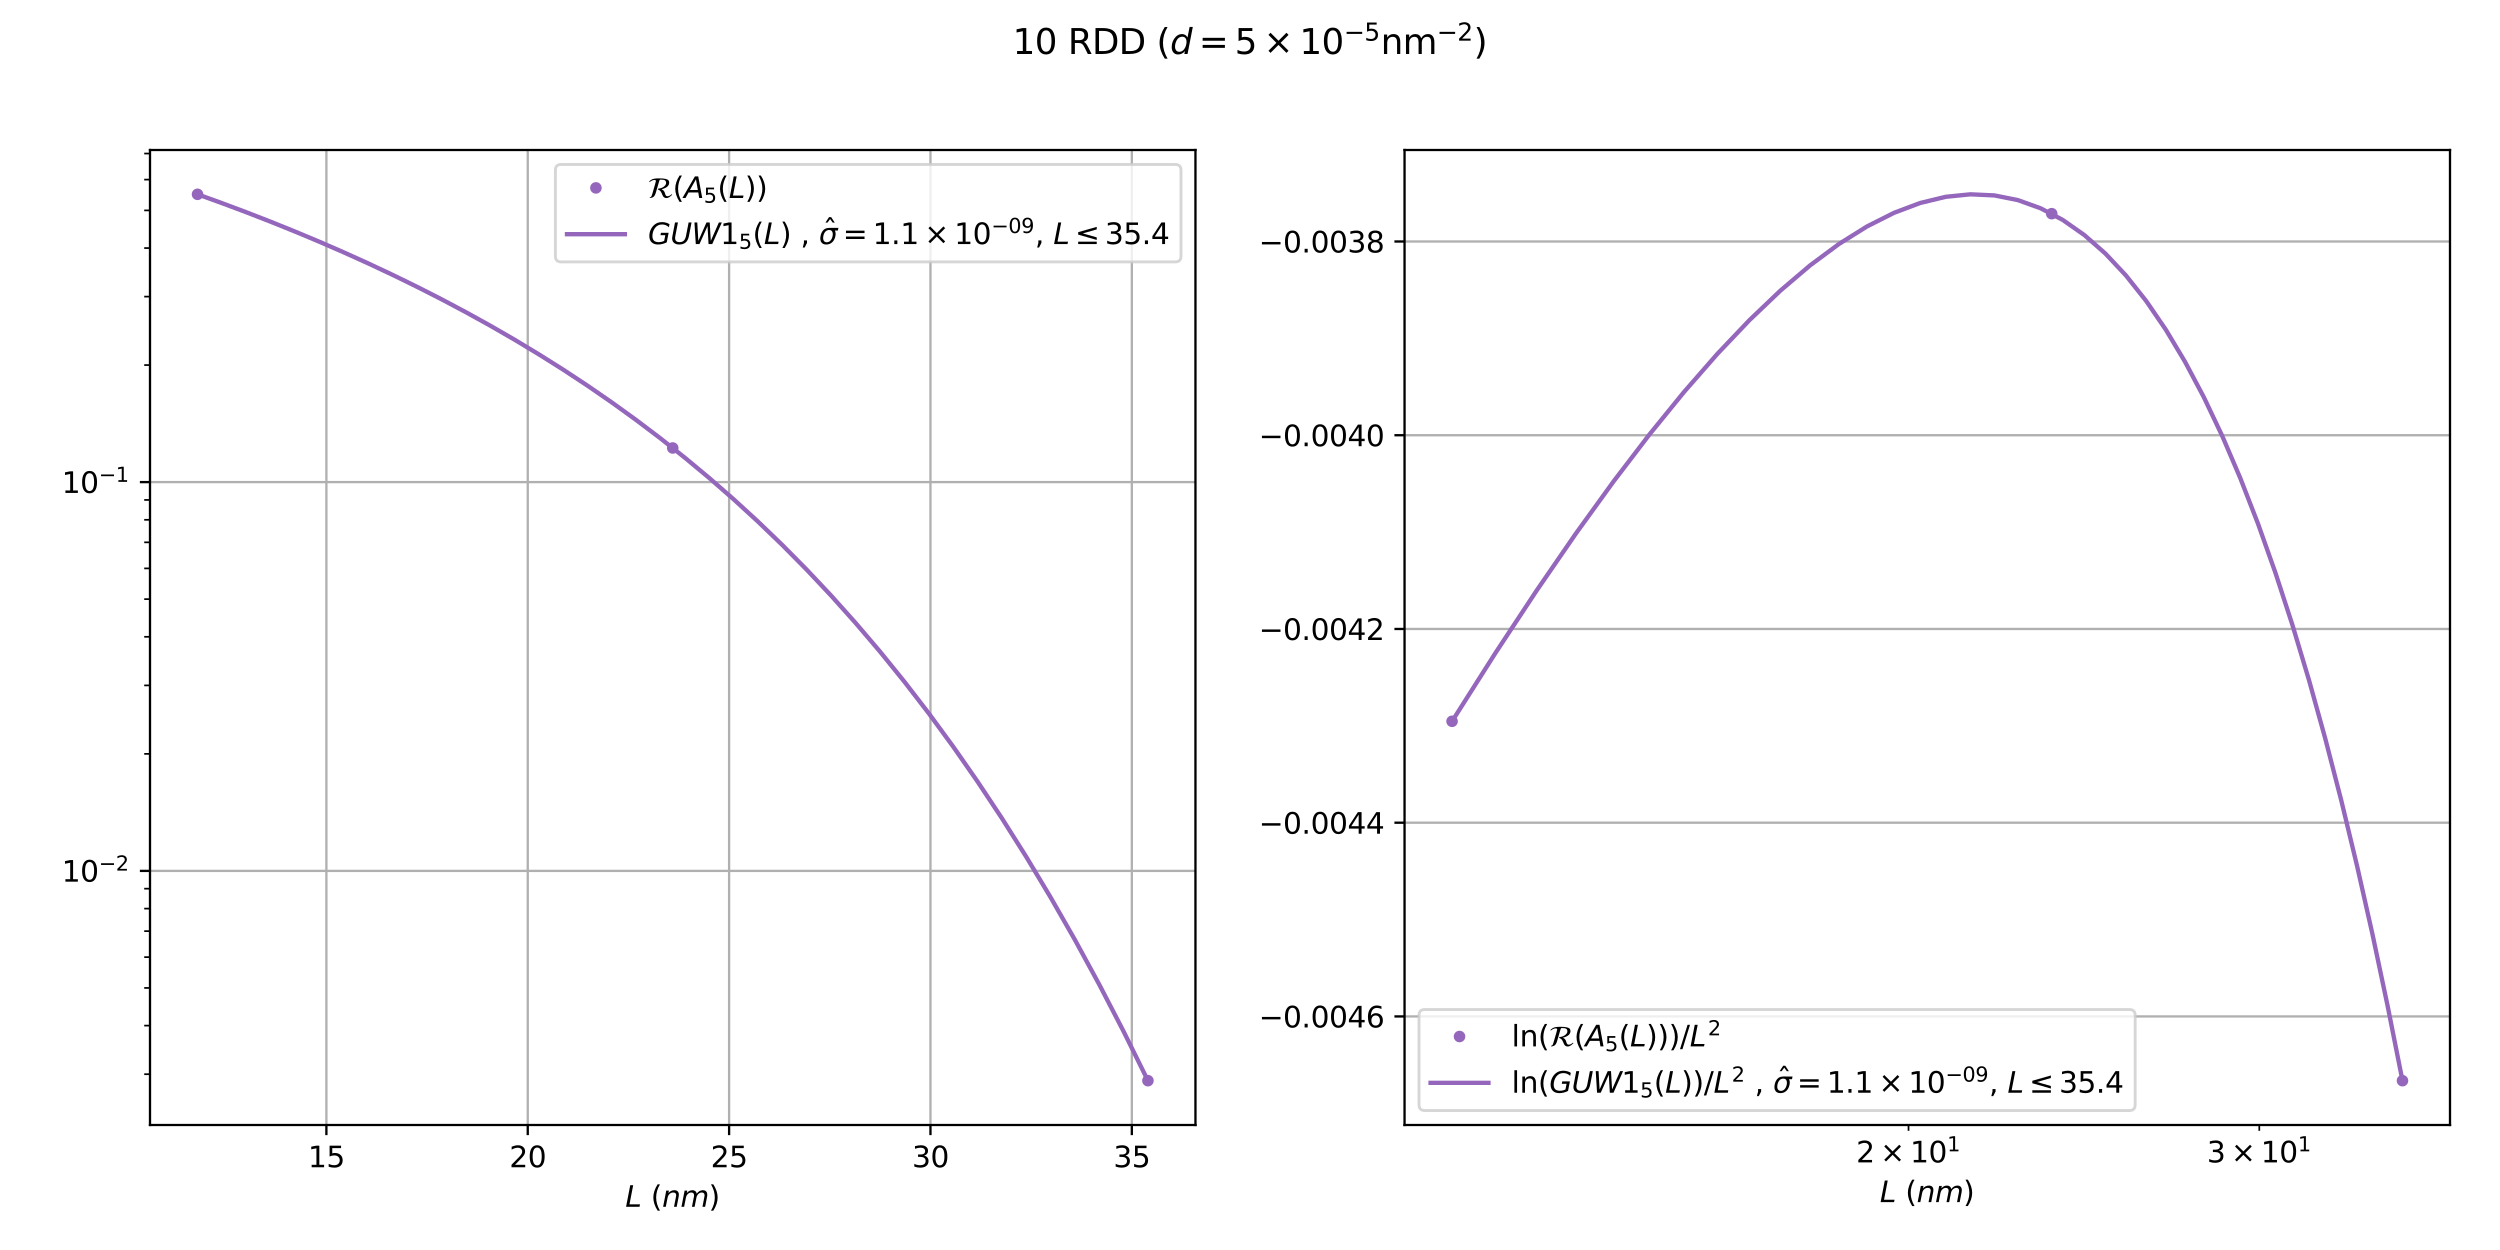 <?xml version="1.0" encoding="utf-8" standalone="no"?>
<!DOCTYPE svg PUBLIC "-//W3C//DTD SVG 1.1//EN"
  "http://www.w3.org/Graphics/SVG/1.1/DTD/svg11.dtd">
<svg height="432pt" version="1.1" viewBox="0 0 864 432" width="864pt" xmlns="http://www.w3.org/2000/svg" xmlns:xlink="http://www.w3.org/1999/xlink">
 <defs>
  <style type="text/css">*{stroke-linecap:butt;stroke-linejoin:round;}</style>
 </defs>
 <g id="figure_1">
  <g id="patch_1">
   <path d="M 0 432 
L 864 432 
L 864 0 
L 0 0 
z
" style="fill:#ffffff;"/>
  </g>
  <g id="axes_1">
   <g id="patch_2">
    <path d="M 51.84 388.8 
L 413.149 388.8 
L 413.149 51.84 
L 51.84 51.84 
z
" style="fill:#ffffff;"/>
   </g>
   <g id="matplotlib.axis_1">
    <g id="xtick_1">
     <g id="line2d_1">
      <path clip-path="url(#pcdb880c47d)" d="M 112.8 388.8 
L 112.8 51.84 
" style="fill:none;stroke:#b0b0b0;stroke-linecap:square;stroke-width:0.8;"/>
     </g>
     <g id="line2d_2">
      <defs>
       <path d="M 0 0 
L 0 3.5 
" id="mae2eb381c5" style="stroke:#000000;stroke-width:0.8;"/>
      </defs>
      <g>
       <use style="stroke:#000000;stroke-width:0.8;" x="112.8" xlink:href="#mae2eb381c5" y="388.8"/>
      </g>
     </g>
     <g id="text_1">
      <!-- 15 -->
      <g transform="translate(106.438 403.398)scale(0.1 -0.1)">
       <defs>
        <path d="M 794 531 
L 1825 531 
L 1825 4091 
L 703 3866 
L 703 4441 
L 1819 4666 
L 2450 4666 
L 2450 531 
L 3481 531 
L 3481 0 
L 794 0 
L 794 531 
z
" id="DejaVuSans-31" transform="scale(0.016)"/>
        <path d="M 691 4666 
L 3169 4666 
L 3169 4134 
L 1269 4134 
L 1269 2991 
Q 1406 3038 1543 3061 
Q 1681 3084 1819 3084 
Q 2600 3084 3056 2656 
Q 3513 2228 3513 1497 
Q 3513 744 3044 326 
Q 2575 -91 1722 -91 
Q 1428 -91 1123 -41 
Q 819 9 494 109 
L 494 744 
Q 775 591 1075 516 
Q 1375 441 1709 441 
Q 2250 441 2565 725 
Q 2881 1009 2881 1497 
Q 2881 1984 2565 2268 
Q 2250 2553 1709 2553 
Q 1456 2553 1204 2497 
Q 953 2441 691 2322 
L 691 4666 
z
" id="DejaVuSans-35" transform="scale(0.016)"/>
       </defs>
       <use xlink:href="#DejaVuSans-31"/>
       <use x="63.623" xlink:href="#DejaVuSans-35"/>
      </g>
     </g>
    </g>
    <g id="xtick_2">
     <g id="line2d_3">
      <path clip-path="url(#pcdb880c47d)" d="M 182.39 388.8 
L 182.39 51.84 
" style="fill:none;stroke:#b0b0b0;stroke-linecap:square;stroke-width:0.8;"/>
     </g>
     <g id="line2d_4">
      <g>
       <use style="stroke:#000000;stroke-width:0.8;" x="182.39" xlink:href="#mae2eb381c5" y="388.8"/>
      </g>
     </g>
     <g id="text_2">
      <!-- 20 -->
      <g transform="translate(176.028 403.398)scale(0.1 -0.1)">
       <defs>
        <path d="M 1228 531 
L 3431 531 
L 3431 0 
L 469 0 
L 469 531 
Q 828 903 1448 1529 
Q 2069 2156 2228 2338 
Q 2531 2678 2651 2914 
Q 2772 3150 2772 3378 
Q 2772 3750 2511 3984 
Q 2250 4219 1831 4219 
Q 1534 4219 1204 4116 
Q 875 4013 500 3803 
L 500 4441 
Q 881 4594 1212 4672 
Q 1544 4750 1819 4750 
Q 2544 4750 2975 4387 
Q 3406 4025 3406 3419 
Q 3406 3131 3298 2873 
Q 3191 2616 2906 2266 
Q 2828 2175 2409 1742 
Q 1991 1309 1228 531 
z
" id="DejaVuSans-32" transform="scale(0.016)"/>
        <path d="M 2034 4250 
Q 1547 4250 1301 3770 
Q 1056 3291 1056 2328 
Q 1056 1369 1301 889 
Q 1547 409 2034 409 
Q 2525 409 2770 889 
Q 3016 1369 3016 2328 
Q 3016 3291 2770 3770 
Q 2525 4250 2034 4250 
z
M 2034 4750 
Q 2819 4750 3233 4129 
Q 3647 3509 3647 2328 
Q 3647 1150 3233 529 
Q 2819 -91 2034 -91 
Q 1250 -91 836 529 
Q 422 1150 422 2328 
Q 422 3509 836 4129 
Q 1250 4750 2034 4750 
z
" id="DejaVuSans-30" transform="scale(0.016)"/>
       </defs>
       <use xlink:href="#DejaVuSans-32"/>
       <use x="63.623" xlink:href="#DejaVuSans-30"/>
      </g>
     </g>
    </g>
    <g id="xtick_3">
     <g id="line2d_5">
      <path clip-path="url(#pcdb880c47d)" d="M 251.98 388.8 
L 251.98 51.84 
" style="fill:none;stroke:#b0b0b0;stroke-linecap:square;stroke-width:0.8;"/>
     </g>
     <g id="line2d_6">
      <g>
       <use style="stroke:#000000;stroke-width:0.8;" x="251.98" xlink:href="#mae2eb381c5" y="388.8"/>
      </g>
     </g>
     <g id="text_3">
      <!-- 25 -->
      <g transform="translate(245.617 403.398)scale(0.1 -0.1)">
       <use xlink:href="#DejaVuSans-32"/>
       <use x="63.623" xlink:href="#DejaVuSans-35"/>
      </g>
     </g>
    </g>
    <g id="xtick_4">
     <g id="line2d_7">
      <path clip-path="url(#pcdb880c47d)" d="M 321.569 388.8 
L 321.569 51.84 
" style="fill:none;stroke:#b0b0b0;stroke-linecap:square;stroke-width:0.8;"/>
     </g>
     <g id="line2d_8">
      <g>
       <use style="stroke:#000000;stroke-width:0.8;" x="321.569" xlink:href="#mae2eb381c5" y="388.8"/>
      </g>
     </g>
     <g id="text_4">
      <!-- 30 -->
      <g transform="translate(315.207 403.398)scale(0.1 -0.1)">
       <defs>
        <path d="M 2597 2516 
Q 3050 2419 3304 2112 
Q 3559 1806 3559 1356 
Q 3559 666 3084 287 
Q 2609 -91 1734 -91 
Q 1441 -91 1130 -33 
Q 819 25 488 141 
L 488 750 
Q 750 597 1062 519 
Q 1375 441 1716 441 
Q 2309 441 2620 675 
Q 2931 909 2931 1356 
Q 2931 1769 2642 2001 
Q 2353 2234 1838 2234 
L 1294 2234 
L 1294 2753 
L 1863 2753 
Q 2328 2753 2575 2939 
Q 2822 3125 2822 3475 
Q 2822 3834 2567 4026 
Q 2313 4219 1838 4219 
Q 1578 4219 1281 4162 
Q 984 4106 628 3988 
L 628 4550 
Q 988 4650 1302 4700 
Q 1616 4750 1894 4750 
Q 2613 4750 3031 4423 
Q 3450 4097 3450 3541 
Q 3450 3153 3228 2886 
Q 3006 2619 2597 2516 
z
" id="DejaVuSans-33" transform="scale(0.016)"/>
       </defs>
       <use xlink:href="#DejaVuSans-33"/>
       <use x="63.623" xlink:href="#DejaVuSans-30"/>
      </g>
     </g>
    </g>
    <g id="xtick_5">
     <g id="line2d_9">
      <path clip-path="url(#pcdb880c47d)" d="M 391.159 388.8 
L 391.159 51.84 
" style="fill:none;stroke:#b0b0b0;stroke-linecap:square;stroke-width:0.8;"/>
     </g>
     <g id="line2d_10">
      <g>
       <use style="stroke:#000000;stroke-width:0.8;" x="391.159" xlink:href="#mae2eb381c5" y="388.8"/>
      </g>
     </g>
     <g id="text_5">
      <!-- 35 -->
      <g transform="translate(384.796 403.398)scale(0.1 -0.1)">
       <use xlink:href="#DejaVuSans-33"/>
       <use x="63.623" xlink:href="#DejaVuSans-35"/>
      </g>
     </g>
    </g>
    <g id="text_6">
     <!-- $L \ (nm)$ -->
     <g transform="translate(216.095 417.077)scale(0.1 -0.1)">
      <defs>
       <path d="M 1075 4666 
L 1709 4666 
L 909 525 
L 3181 525 
L 3078 0 
L 172 0 
L 1075 4666 
z
" id="DejaVuSans-Oblique-4c" transform="scale(0.016)"/>
       <path d="M 1984 4856 
Q 1566 4138 1362 3434 
Q 1159 2731 1159 2009 
Q 1159 1288 1364 580 
Q 1569 -128 1984 -844 
L 1484 -844 
Q 1016 -109 783 600 
Q 550 1309 550 2009 
Q 550 2706 781 3412 
Q 1013 4119 1484 4856 
L 1984 4856 
z
" id="DejaVuSans-28" transform="scale(0.016)"/>
       <path d="M 3566 2113 
L 3156 0 
L 2578 0 
L 2988 2091 
Q 3016 2238 3031 2350 
Q 3047 2463 3047 2528 
Q 3047 2791 2881 2937 
Q 2716 3084 2419 3084 
Q 1956 3084 1622 2776 
Q 1288 2469 1184 1941 
L 800 0 
L 225 0 
L 903 3500 
L 1478 3500 
L 1363 2950 
Q 1603 3253 1940 3418 
Q 2278 3584 2650 3584 
Q 3113 3584 3367 3334 
Q 3622 3084 3622 2631 
Q 3622 2519 3608 2391 
Q 3594 2263 3566 2113 
z
" id="DejaVuSans-Oblique-6e" transform="scale(0.016)"/>
       <path d="M 5747 2113 
L 5338 0 
L 4763 0 
L 5166 2094 
Q 5191 2228 5203 2325 
Q 5216 2422 5216 2491 
Q 5216 2772 5059 2928 
Q 4903 3084 4622 3084 
Q 4203 3084 3875 2770 
Q 3547 2456 3450 1953 
L 3066 0 
L 2491 0 
L 2900 2094 
Q 2925 2209 2937 2307 
Q 2950 2406 2950 2484 
Q 2950 2769 2794 2926 
Q 2638 3084 2363 3084 
Q 1938 3084 1609 2770 
Q 1281 2456 1184 1953 
L 800 0 
L 225 0 
L 909 3500 
L 1484 3500 
L 1375 2956 
Q 1609 3263 1923 3423 
Q 2238 3584 2597 3584 
Q 2978 3584 3223 3384 
Q 3469 3184 3519 2828 
Q 3781 3197 4126 3390 
Q 4472 3584 4856 3584 
Q 5306 3584 5551 3325 
Q 5797 3066 5797 2591 
Q 5797 2488 5784 2364 
Q 5772 2241 5747 2113 
z
" id="DejaVuSans-Oblique-6d" transform="scale(0.016)"/>
       <path d="M 513 4856 
L 1013 4856 
Q 1481 4119 1714 3412 
Q 1947 2706 1947 2009 
Q 1947 1309 1714 600 
Q 1481 -109 1013 -844 
L 513 -844 
Q 928 -128 1133 580 
Q 1338 1288 1338 2009 
Q 1338 2731 1133 3434 
Q 928 4138 513 4856 
z
" id="DejaVuSans-29" transform="scale(0.016)"/>
      </defs>
      <use transform="translate(0 0.125)" xlink:href="#DejaVuSans-Oblique-4c"/>
      <use transform="translate(88.183 0.125)" xlink:href="#DejaVuSans-28"/>
      <use transform="translate(127.197 0.125)" xlink:href="#DejaVuSans-Oblique-6e"/>
      <use transform="translate(190.576 0.125)" xlink:href="#DejaVuSans-Oblique-6d"/>
      <use transform="translate(287.988 0.125)" xlink:href="#DejaVuSans-29"/>
     </g>
    </g>
   </g>
   <g id="matplotlib.axis_2">
    <g id="ytick_1">
     <g id="line2d_11">
      <path clip-path="url(#pcdb880c47d)" d="M 51.84 300.982 
L 413.149 300.982 
" style="fill:none;stroke:#b0b0b0;stroke-linecap:square;stroke-width:0.8;"/>
     </g>
     <g id="line2d_12">
      <defs>
       <path d="M 0 0 
L -3.5 0 
" id="mb7aec7a9af" style="stroke:#000000;stroke-width:0.8;"/>
      </defs>
      <g>
       <use style="stroke:#000000;stroke-width:0.8;" x="51.84" xlink:href="#mb7aec7a9af" y="300.982"/>
      </g>
     </g>
     <g id="text_7">
      <!-- $\mathdefault{10^{-2}}$ -->
      <g transform="translate(21.34 304.782)scale(0.1 -0.1)">
       <defs>
        <path d="M 678 2272 
L 4684 2272 
L 4684 1741 
L 678 1741 
L 678 2272 
z
" id="DejaVuSans-2212" transform="scale(0.016)"/>
       </defs>
       <use transform="translate(0 0.766)" xlink:href="#DejaVuSans-31"/>
       <use transform="translate(63.623 0.766)" xlink:href="#DejaVuSans-30"/>
       <use transform="translate(128.203 39.047)scale(0.7)" xlink:href="#DejaVuSans-2212"/>
       <use transform="translate(186.855 39.047)scale(0.7)" xlink:href="#DejaVuSans-32"/>
      </g>
     </g>
    </g>
    <g id="ytick_2">
     <g id="line2d_13">
      <path clip-path="url(#pcdb880c47d)" d="M 51.84 166.62 
L 413.149 166.62 
" style="fill:none;stroke:#b0b0b0;stroke-linecap:square;stroke-width:0.8;"/>
     </g>
     <g id="line2d_14">
      <g>
       <use style="stroke:#000000;stroke-width:0.8;" x="51.84" xlink:href="#mb7aec7a9af" y="166.62"/>
      </g>
     </g>
     <g id="text_8">
      <!-- $\mathdefault{10^{-1}}$ -->
      <g transform="translate(21.34 170.419)scale(0.1 -0.1)">
       <use transform="translate(0 0.684)" xlink:href="#DejaVuSans-31"/>
       <use transform="translate(63.623 0.684)" xlink:href="#DejaVuSans-30"/>
       <use transform="translate(128.203 38.966)scale(0.7)" xlink:href="#DejaVuSans-2212"/>
       <use transform="translate(186.855 38.966)scale(0.7)" xlink:href="#DejaVuSans-31"/>
      </g>
     </g>
    </g>
    <g id="ytick_3">
     <g id="line2d_15">
      <defs>
       <path d="M 0 0 
L -2 0 
" id="m967088f6a0" style="stroke:#000000;stroke-width:0.6;"/>
      </defs>
      <g>
       <use style="stroke:#000000;stroke-width:0.6;" x="51.84" xlink:href="#m967088f6a0" y="371.238"/>
      </g>
     </g>
    </g>
    <g id="ytick_4">
     <g id="line2d_16">
      <g>
       <use style="stroke:#000000;stroke-width:0.6;" x="51.84" xlink:href="#m967088f6a0" y="354.451"/>
      </g>
     </g>
    </g>
    <g id="ytick_5">
     <g id="line2d_17">
      <g>
       <use style="stroke:#000000;stroke-width:0.6;" x="51.84" xlink:href="#m967088f6a0" y="341.43"/>
      </g>
     </g>
    </g>
    <g id="ytick_6">
     <g id="line2d_18">
      <g>
       <use style="stroke:#000000;stroke-width:0.6;" x="51.84" xlink:href="#m967088f6a0" y="330.791"/>
      </g>
     </g>
    </g>
    <g id="ytick_7">
     <g id="line2d_19">
      <g>
       <use style="stroke:#000000;stroke-width:0.6;" x="51.84" xlink:href="#m967088f6a0" y="321.795"/>
      </g>
     </g>
    </g>
    <g id="ytick_8">
     <g id="line2d_20">
      <g>
       <use style="stroke:#000000;stroke-width:0.6;" x="51.84" xlink:href="#m967088f6a0" y="314.003"/>
      </g>
     </g>
    </g>
    <g id="ytick_9">
     <g id="line2d_21">
      <g>
       <use style="stroke:#000000;stroke-width:0.6;" x="51.84" xlink:href="#m967088f6a0" y="307.13"/>
      </g>
     </g>
    </g>
    <g id="ytick_10">
     <g id="line2d_22">
      <g>
       <use style="stroke:#000000;stroke-width:0.6;" x="51.84" xlink:href="#m967088f6a0" y="260.535"/>
      </g>
     </g>
    </g>
    <g id="ytick_11">
     <g id="line2d_23">
      <g>
       <use style="stroke:#000000;stroke-width:0.6;" x="51.84" xlink:href="#m967088f6a0" y="236.875"/>
      </g>
     </g>
    </g>
    <g id="ytick_12">
     <g id="line2d_24">
      <g>
       <use style="stroke:#000000;stroke-width:0.6;" x="51.84" xlink:href="#m967088f6a0" y="220.088"/>
      </g>
     </g>
    </g>
    <g id="ytick_13">
     <g id="line2d_25">
      <g>
       <use style="stroke:#000000;stroke-width:0.6;" x="51.84" xlink:href="#m967088f6a0" y="207.067"/>
      </g>
     </g>
    </g>
    <g id="ytick_14">
     <g id="line2d_26">
      <g>
       <use style="stroke:#000000;stroke-width:0.6;" x="51.84" xlink:href="#m967088f6a0" y="196.428"/>
      </g>
     </g>
    </g>
    <g id="ytick_15">
     <g id="line2d_27">
      <g>
       <use style="stroke:#000000;stroke-width:0.6;" x="51.84" xlink:href="#m967088f6a0" y="187.433"/>
      </g>
     </g>
    </g>
    <g id="ytick_16">
     <g id="line2d_28">
      <g>
       <use style="stroke:#000000;stroke-width:0.6;" x="51.84" xlink:href="#m967088f6a0" y="179.641"/>
      </g>
     </g>
    </g>
    <g id="ytick_17">
     <g id="line2d_29">
      <g>
       <use style="stroke:#000000;stroke-width:0.6;" x="51.84" xlink:href="#m967088f6a0" y="172.768"/>
      </g>
     </g>
    </g>
    <g id="ytick_18">
     <g id="line2d_30">
      <g>
       <use style="stroke:#000000;stroke-width:0.6;" x="51.84" xlink:href="#m967088f6a0" y="126.172"/>
      </g>
     </g>
    </g>
    <g id="ytick_19">
     <g id="line2d_31">
      <g>
       <use style="stroke:#000000;stroke-width:0.6;" x="51.84" xlink:href="#m967088f6a0" y="102.512"/>
      </g>
     </g>
    </g>
    <g id="ytick_20">
     <g id="line2d_32">
      <g>
       <use style="stroke:#000000;stroke-width:0.6;" x="51.84" xlink:href="#m967088f6a0" y="85.725"/>
      </g>
     </g>
    </g>
    <g id="ytick_21">
     <g id="line2d_33">
      <g>
       <use style="stroke:#000000;stroke-width:0.6;" x="51.84" xlink:href="#m967088f6a0" y="72.704"/>
      </g>
     </g>
    </g>
    <g id="ytick_22">
     <g id="line2d_34">
      <g>
       <use style="stroke:#000000;stroke-width:0.6;" x="51.84" xlink:href="#m967088f6a0" y="62.065"/>
      </g>
     </g>
    </g>
    <g id="ytick_23">
     <g id="line2d_35">
      <g>
       <use style="stroke:#000000;stroke-width:0.6;" x="51.84" xlink:href="#m967088f6a0" y="53.07"/>
      </g>
     </g>
    </g>
   </g>
   <g id="line2d_36">
    <defs>
     <path d="M 0 1.5 
C 0.398 1.5 0.779 1.342 1.061 1.061 
C 1.342 0.779 1.5 0.398 1.5 0 
C 1.5 -0.398 1.342 -0.779 1.061 -1.061 
C 0.779 -1.342 0.398 -1.5 0 -1.5 
C -0.398 -1.5 -0.779 -1.342 -1.061 -1.061 
C -1.342 -0.779 -1.5 -0.398 -1.5 0 
C -1.5 0.398 -1.342 0.779 -1.061 1.061 
C -0.779 1.342 -0.398 1.5 0 1.5 
z
" id="m68a6836318" style="stroke:#9467bd;"/>
    </defs>
    <g clip-path="url(#pcdb880c47d)">
     <use style="fill:#9467bd;stroke:#9467bd;" x="68.263" xlink:href="#m68a6836318" y="67.156"/>
     <use style="fill:#9467bd;stroke:#9467bd;" x="232.495" xlink:href="#m68a6836318" y="154.824"/>
     <use style="fill:#9467bd;stroke:#9467bd;" x="396.726" xlink:href="#m68a6836318" y="373.484"/>
    </g>
   </g>
   <g id="line2d_37">
    <path clip-path="url(#pcdb880c47d)" d="M 68.263 67.156 
L 76.685 70.196 
L 85.107 73.351 
L 93.53 76.625 
L 101.952 80.022 
L 110.374 83.549 
L 118.796 87.212 
L 127.218 91.017 
L 135.64 94.974 
L 144.062 99.09 
L 152.484 103.375 
L 160.906 107.84 
L 169.329 112.496 
L 177.751 117.354 
L 186.173 122.427 
L 194.595 127.729 
L 203.017 133.274 
L 211.439 139.078 
L 219.861 145.156 
L 228.283 151.525 
L 236.706 158.203 
L 245.128 165.208 
L 253.55 172.56 
L 261.972 180.279 
L 270.394 188.385 
L 278.816 196.902 
L 287.238 205.851 
L 295.66 215.256 
L 304.083 225.142 
L 312.505 235.533 
L 320.927 246.457 
L 329.349 257.94 
L 337.771 270.011 
L 346.193 282.697 
L 354.615 296.029 
L 363.037 310.038 
L 371.46 324.755 
L 379.882 340.213 
L 388.304 356.444 
L 396.726 373.484 
" style="fill:none;stroke:#9467bd;stroke-linecap:square;stroke-width:1.5;"/>
   </g>
   <g id="patch_3">
    <path d="M 51.84 388.8 
L 51.84 51.84 
" style="fill:none;stroke:#000000;stroke-linecap:square;stroke-linejoin:miter;stroke-width:0.8;"/>
   </g>
   <g id="patch_4">
    <path d="M 413.149 388.8 
L 413.149 51.84 
" style="fill:none;stroke:#000000;stroke-linecap:square;stroke-linejoin:miter;stroke-width:0.8;"/>
   </g>
   <g id="patch_5">
    <path d="M 51.84 388.8 
L 413.149 388.8 
" style="fill:none;stroke:#000000;stroke-linecap:square;stroke-linejoin:miter;stroke-width:0.8;"/>
   </g>
   <g id="patch_6">
    <path d="M 51.84 51.84 
L 413.149 51.84 
" style="fill:none;stroke:#000000;stroke-linecap:square;stroke-linejoin:miter;stroke-width:0.8;"/>
   </g>
   <g id="legend_1">
    <g id="patch_7">
     <path d="M 193.949 90.518 
L 406.149 90.518 
Q 408.149 90.518 408.149 88.518 
L 408.149 58.84 
Q 408.149 56.84 406.149 56.84 
L 193.949 56.84 
Q 191.949 56.84 191.949 58.84 
L 191.949 88.518 
Q 191.949 90.518 193.949 90.518 
z
" style="fill:#ffffff;opacity:0.8;stroke:#cccccc;stroke-linejoin:miter;"/>
    </g>
    <g id="line2d_38"/>
    <g id="line2d_39">
     <g>
      <use style="fill:#9467bd;stroke:#9467bd;" x="205.949" xlink:href="#m68a6836318" y="64.938"/>
     </g>
    </g>
    <g id="text_9">
     <!-- $ \mathcal{R}(A_{ 5 }(L)) $  -->
     <g transform="translate(223.949 68.438)scale(0.1 -0.1)">
      <defs>
       <path d="M 5120 826 
L 5222 710 
Q 4531 -19 3994 -19 
Q 3674 -19 3466 147 
Q 3258 314 3171 528 
Q 3085 742 2944 1046 
Q 2803 1350 2643 1536 
Q 2586 1606 2368 1734 
Q 2150 1862 2118 1862 
L 2176 2010 
Q 2963 2086 3436 2464 
Q 3910 2842 3910 3219 
Q 3910 3654 3657 3811 
Q 3405 3968 2765 3968 
Q 2605 3968 2544 3917 
Q 2483 3866 2451 3750 
L 1709 1216 
Q 1645 998 1593 857 
Q 1542 717 1433 537 
Q 1325 358 1193 252 
Q 1062 147 848 73 
Q 634 0 358 0 
L 416 154 
Q 608 154 707 314 
Q 806 474 934 902 
L 1517 2918 
Q 1709 3565 1709 3661 
Q 1709 3891 1414 3891 
Q 1254 3891 1113 3859 
Q 973 3827 845 3760 
Q 717 3693 646 3648 
Q 576 3603 467 3520 
Q 358 3437 346 3424 
L 243 3546 
Q 486 3795 723 3942 
Q 960 4090 1270 4150 
Q 1581 4211 1801 4224 
Q 2022 4237 2483 4237 
Q 3341 4237 3814 4118 
Q 4288 4000 4432 3811 
Q 4576 3622 4576 3302 
Q 4576 3110 4509 2934 
Q 4442 2758 4275 2560 
Q 4109 2362 3773 2189 
Q 3437 2016 2957 1888 
L 2957 1862 
Q 3219 1760 3382 1568 
Q 3546 1376 3610 1177 
Q 3674 979 3731 796 
Q 3789 614 3897 496 
Q 4006 378 4205 378 
Q 4659 378 5120 826 
z
" id="STIXNonUnicode-Italic-e23e" transform="scale(0.016)"/>
       <path d="M 2356 4666 
L 3072 4666 
L 3938 0 
L 3278 0 
L 3084 1197 
L 984 1197 
L 325 0 
L -341 0 
L 2356 4666 
z
M 2584 4044 
L 1275 1722 
L 2988 1722 
L 2584 4044 
z
" id="DejaVuSans-Oblique-41" transform="scale(0.016)"/>
       <path id="DejaVuSans-20" transform="scale(0.016)"/>
      </defs>
      <use transform="translate(0 0.125)" xlink:href="#STIXNonUnicode-Italic-e23e"/>
      <use transform="translate(85.4 0.125)" xlink:href="#DejaVuSans-28"/>
      <use transform="translate(124.414 0.125)" xlink:href="#DejaVuSans-Oblique-41"/>
      <use transform="translate(192.822 -16.281)scale(0.7)" xlink:href="#DejaVuSans-35"/>
      <use transform="translate(240.092 0.125)" xlink:href="#DejaVuSans-28"/>
      <use transform="translate(279.106 0.125)" xlink:href="#DejaVuSans-Oblique-4c"/>
      <use transform="translate(334.819 0.125)" xlink:href="#DejaVuSans-29"/>
      <use transform="translate(373.833 0.125)" xlink:href="#DejaVuSans-29"/>
      <use transform="translate(412.846 0.125)" xlink:href="#DejaVuSans-20"/>
     </g>
    </g>
    <g id="line2d_40">
     <path d="M 195.949 80.938 
L 215.949 80.938 
" style="fill:none;stroke:#9467bd;stroke-linecap:square;stroke-width:1.5;"/>
    </g>
    <g id="line2d_41"/>
    <g id="text_10">
     <!-- $ GUW1_{ 5 }(L) $ , $ \hat{\sigma} = 1.1\times 10 ^{-09} $, $ L \leq 35.4 $ -->
     <g transform="translate(223.949 84.438)scale(0.1 -0.1)">
      <defs>
       <path d="M 3494 697 
L 3738 1919 
L 2700 1919 
L 2797 2438 
L 4453 2438 
L 4050 384 
Q 3634 156 3143 32 
Q 2653 -91 2156 -91 
Q 1278 -91 783 396 
Q 288 884 288 1753 
Q 288 2475 589 3126 
Q 891 3778 1422 4213 
Q 1756 4484 2153 4617 
Q 2550 4750 3034 4750 
Q 3472 4750 3873 4639 
Q 4275 4528 4641 4306 
L 4513 3634 
Q 4231 3928 3853 4083 
Q 3475 4238 3047 4238 
Q 2550 4238 2172 4048 
Q 1794 3859 1497 3463 
Q 1244 3125 1098 2667 
Q 953 2209 953 1734 
Q 953 1081 1287 751 
Q 1622 422 2284 422 
Q 2616 422 2925 492 
Q 3234 563 3494 697 
z
" id="DejaVuSans-Oblique-47" transform="scale(0.016)"/>
       <path d="M 991 4666 
L 1625 4666 
L 1075 1831 
Q 1041 1641 1027 1517 
Q 1013 1394 1013 1300 
Q 1013 869 1253 645 
Q 1494 422 1959 422 
Q 2563 422 2898 753 
Q 3234 1084 3378 1831 
L 3928 4666 
L 4563 4666 
L 4000 1753 
Q 3816 809 3300 359 
Q 2784 -91 1888 -91 
Q 1188 -91 780 261 
Q 372 613 372 1216 
Q 372 1325 387 1461 
Q 403 1597 434 1753 
L 991 4666 
z
" id="DejaVuSans-Oblique-55" transform="scale(0.016)"/>
       <path d="M 616 4666 
L 1228 4666 
L 1453 697 
L 3213 4666 
L 3916 4666 
L 4147 697 
L 5888 4666 
L 6528 4666 
L 4453 0 
L 3659 0 
L 3444 3891 
L 1697 0 
L 903 0 
L 616 4666 
z
" id="DejaVuSans-Oblique-57" transform="scale(0.016)"/>
       <path d="M 750 794 
L 1409 794 
L 1409 256 
L 897 -744 
L 494 -744 
L 750 256 
L 750 794 
z
" id="DejaVuSans-2c" transform="scale(0.016)"/>
       <path d="M -1831 5119 
L -1369 5119 
L -603 3944 
L -1038 3944 
L -1600 4709 
L -2163 3944 
L -2597 3944 
L -1831 5119 
z
M -1600 3584 
L -1600 3584 
z
" id="DejaVuSans-302" transform="scale(0.016)"/>
       <path d="M 2219 3044 
Q 1744 3044 1422 2700 
Q 1081 2341 969 1747 
Q 844 1119 1044 756 
Q 1241 397 1706 397 
Q 2166 397 2503 759 
Q 2844 1122 2966 1747 
Q 3075 2319 2881 2700 
Q 2700 3044 2219 3044 
z
M 2309 3503 
L 4219 3500 
L 4106 2925 
L 3463 2925 
Q 3706 2438 3575 1747 
Q 3406 888 2884 400 
Q 2359 -91 1609 -91 
Q 856 -91 525 400 
Q 194 888 363 1747 
Q 528 2609 1050 3097 
Q 1484 3503 2309 3503 
z
" id="DejaVuSans-Oblique-3c3" transform="scale(0.016)"/>
       <path d="M 678 2906 
L 4684 2906 
L 4684 2381 
L 678 2381 
L 678 2906 
z
M 678 1631 
L 4684 1631 
L 4684 1100 
L 678 1100 
L 678 1631 
z
" id="DejaVuSans-3d" transform="scale(0.016)"/>
       <path d="M 684 794 
L 1344 794 
L 1344 0 
L 684 0 
L 684 794 
z
" id="DejaVuSans-2e" transform="scale(0.016)"/>
       <path d="M 4488 3438 
L 3059 2003 
L 4488 575 
L 4116 197 
L 2681 1631 
L 1247 197 
L 878 575 
L 2303 2003 
L 878 3438 
L 1247 3816 
L 2681 2381 
L 4116 3816 
L 4488 3438 
z
" id="DejaVuSans-d7" transform="scale(0.016)"/>
       <path d="M 703 97 
L 703 672 
Q 941 559 1184 500 
Q 1428 441 1663 441 
Q 2288 441 2617 861 
Q 2947 1281 2994 2138 
Q 2813 1869 2534 1725 
Q 2256 1581 1919 1581 
Q 1219 1581 811 2004 
Q 403 2428 403 3163 
Q 403 3881 828 4315 
Q 1253 4750 1959 4750 
Q 2769 4750 3195 4129 
Q 3622 3509 3622 2328 
Q 3622 1225 3098 567 
Q 2575 -91 1691 -91 
Q 1453 -91 1209 -44 
Q 966 3 703 97 
z
M 1959 2075 
Q 2384 2075 2632 2365 
Q 2881 2656 2881 3163 
Q 2881 3666 2632 3958 
Q 2384 4250 1959 4250 
Q 1534 4250 1286 3958 
Q 1038 3666 1038 3163 
Q 1038 2656 1286 2365 
Q 1534 2075 1959 2075 
z
" id="DejaVuSans-39" transform="scale(0.016)"/>
       <path d="M 4684 3175 
L 1684 2309 
L 4684 1453 
L 4684 897 
L 678 2047 
L 678 2578 
L 4684 3725 
L 4684 3175 
z
M 678 531 
L 4684 531 
L 4684 0 
L 678 0 
L 678 531 
z
" id="DejaVuSans-2264" transform="scale(0.016)"/>
       <path d="M 2419 4116 
L 825 1625 
L 2419 1625 
L 2419 4116 
z
M 2253 4666 
L 3047 4666 
L 3047 1625 
L 3713 1625 
L 3713 1100 
L 3047 1100 
L 3047 0 
L 2419 0 
L 2419 1100 
L 313 1100 
L 313 1709 
L 2253 4666 
z
" id="DejaVuSans-34" transform="scale(0.016)"/>
      </defs>
      <use transform="translate(0 0.781)" xlink:href="#DejaVuSans-Oblique-47"/>
      <use transform="translate(77.49 0.781)" xlink:href="#DejaVuSans-Oblique-55"/>
      <use transform="translate(150.684 0.781)" xlink:href="#DejaVuSans-Oblique-57"/>
      <use transform="translate(249.561 0.781)" xlink:href="#DejaVuSans-31"/>
      <use transform="translate(314.141 -15.625)scale(0.7)" xlink:href="#DejaVuSans-35"/>
      <use transform="translate(361.411 0.781)" xlink:href="#DejaVuSans-28"/>
      <use transform="translate(400.425 0.781)" xlink:href="#DejaVuSans-Oblique-4c"/>
      <use transform="translate(456.138 0.781)" xlink:href="#DejaVuSans-29"/>
      <use transform="translate(495.151 0.781)" xlink:href="#DejaVuSans-20"/>
      <use transform="translate(526.938 0.781)" xlink:href="#DejaVuSans-2c"/>
      <use transform="translate(558.726 0.781)" xlink:href="#DejaVuSans-20"/>
      <use transform="translate(654.936 12.016)" xlink:href="#DejaVuSans-302"/>
      <use transform="translate(590.513 0.781)" xlink:href="#DejaVuSans-Oblique-3c3"/>
      <use transform="translate(673.374 0.781)" xlink:href="#DejaVuSans-3d"/>
      <use transform="translate(776.646 0.781)" xlink:href="#DejaVuSans-31"/>
      <use transform="translate(840.269 0.781)" xlink:href="#DejaVuSans-2e"/>
      <use transform="translate(872.056 0.781)" xlink:href="#DejaVuSans-31"/>
      <use transform="translate(955.161 0.781)" xlink:href="#DejaVuSans-d7"/>
      <use transform="translate(1058.433 0.781)" xlink:href="#DejaVuSans-31"/>
      <use transform="translate(1122.056 0.781)" xlink:href="#DejaVuSans-30"/>
      <use transform="translate(1186.636 39.062)scale(0.7)" xlink:href="#DejaVuSans-2212"/>
      <use transform="translate(1245.288 39.062)scale(0.7)" xlink:href="#DejaVuSans-30"/>
      <use transform="translate(1289.824 39.062)scale(0.7)" xlink:href="#DejaVuSans-39"/>
      <use transform="translate(1337.095 0.781)" xlink:href="#DejaVuSans-2c"/>
      <use transform="translate(1368.882 0.781)" xlink:href="#DejaVuSans-20"/>
      <use transform="translate(1400.669 0.781)" xlink:href="#DejaVuSans-Oblique-4c"/>
      <use transform="translate(1475.864 0.781)" xlink:href="#DejaVuSans-2264"/>
      <use transform="translate(1579.136 0.781)" xlink:href="#DejaVuSans-33"/>
      <use transform="translate(1642.759 0.781)" xlink:href="#DejaVuSans-35"/>
      <use transform="translate(1706.382 0.781)" xlink:href="#DejaVuSans-2e"/>
      <use transform="translate(1738.169 0.781)" xlink:href="#DejaVuSans-34"/>
     </g>
    </g>
   </g>
  </g>
  <g id="axes_2">
   <g id="patch_8">
    <path d="M 485.411 388.8 
L 846.72 388.8 
L 846.72 51.84 
L 485.411 51.84 
z
" style="fill:#ffffff;"/>
   </g>
   <g id="matplotlib.axis_3">
    <g id="xtick_6">
     <g id="line2d_42">
      <defs>
       <path d="M 0 0 
L 0 2 
" id="mbab9df655e" style="stroke:#000000;stroke-width:0.6;"/>
      </defs>
      <g>
       <use style="stroke:#000000;stroke-width:0.6;" x="659.586" xlink:href="#mbab9df655e" y="388.8"/>
      </g>
     </g>
     <g id="text_11">
      <!-- $\mathdefault{2\times10^{1}}$ -->
      <g transform="translate(641.486 401.798)scale(0.1 -0.1)">
       <use transform="translate(0 0.684)" xlink:href="#DejaVuSans-32"/>
       <use transform="translate(83.105 0.684)" xlink:href="#DejaVuSans-d7"/>
       <use transform="translate(186.377 0.684)" xlink:href="#DejaVuSans-31"/>
       <use transform="translate(250 0.684)" xlink:href="#DejaVuSans-30"/>
       <use transform="translate(314.58 38.966)scale(0.7)" xlink:href="#DejaVuSans-31"/>
      </g>
     </g>
    </g>
    <g id="xtick_7">
     <g id="line2d_43">
      <g>
       <use style="stroke:#000000;stroke-width:0.6;" x="780.811" xlink:href="#mbab9df655e" y="388.8"/>
      </g>
     </g>
     <g id="text_12">
      <!-- $\mathdefault{3\times10^{1}}$ -->
      <g transform="translate(762.711 401.798)scale(0.1 -0.1)">
       <use transform="translate(0 0.684)" xlink:href="#DejaVuSans-33"/>
       <use transform="translate(83.105 0.684)" xlink:href="#DejaVuSans-d7"/>
       <use transform="translate(186.377 0.684)" xlink:href="#DejaVuSans-31"/>
       <use transform="translate(250 0.684)" xlink:href="#DejaVuSans-30"/>
       <use transform="translate(314.58 38.966)scale(0.7)" xlink:href="#DejaVuSans-31"/>
      </g>
     </g>
    </g>
    <g id="text_13">
     <!-- $L \ (nm)$ -->
     <g transform="translate(649.665 415.477)scale(0.1 -0.1)">
      <use transform="translate(0 0.125)" xlink:href="#DejaVuSans-Oblique-4c"/>
      <use transform="translate(88.183 0.125)" xlink:href="#DejaVuSans-28"/>
      <use transform="translate(127.197 0.125)" xlink:href="#DejaVuSans-Oblique-6e"/>
      <use transform="translate(190.576 0.125)" xlink:href="#DejaVuSans-Oblique-6d"/>
      <use transform="translate(287.988 0.125)" xlink:href="#DejaVuSans-29"/>
     </g>
    </g>
   </g>
   <g id="matplotlib.axis_4">
    <g id="ytick_24">
     <g id="line2d_44">
      <path clip-path="url(#p1731a82076)" d="M 485.411 351.285 
L 846.72 351.285 
" style="fill:none;stroke:#b0b0b0;stroke-linecap:square;stroke-width:0.8;"/>
     </g>
     <g id="line2d_45">
      <g>
       <use style="stroke:#000000;stroke-width:0.8;" x="485.411" xlink:href="#mb7aec7a9af" y="351.285"/>
      </g>
     </g>
     <g id="text_14">
      <!-- −0.0046 -->
      <g transform="translate(435.041 355.084)scale(0.1 -0.1)">
       <defs>
        <path d="M 2113 2584 
Q 1688 2584 1439 2293 
Q 1191 2003 1191 1497 
Q 1191 994 1439 701 
Q 1688 409 2113 409 
Q 2538 409 2786 701 
Q 3034 994 3034 1497 
Q 3034 2003 2786 2293 
Q 2538 2584 2113 2584 
z
M 3366 4563 
L 3366 3988 
Q 3128 4100 2886 4159 
Q 2644 4219 2406 4219 
Q 1781 4219 1451 3797 
Q 1122 3375 1075 2522 
Q 1259 2794 1537 2939 
Q 1816 3084 2150 3084 
Q 2853 3084 3261 2657 
Q 3669 2231 3669 1497 
Q 3669 778 3244 343 
Q 2819 -91 2113 -91 
Q 1303 -91 875 529 
Q 447 1150 447 2328 
Q 447 3434 972 4092 
Q 1497 4750 2381 4750 
Q 2619 4750 2861 4703 
Q 3103 4656 3366 4563 
z
" id="DejaVuSans-36" transform="scale(0.016)"/>
       </defs>
       <use xlink:href="#DejaVuSans-2212"/>
       <use x="83.789" xlink:href="#DejaVuSans-30"/>
       <use x="147.412" xlink:href="#DejaVuSans-2e"/>
       <use x="179.199" xlink:href="#DejaVuSans-30"/>
       <use x="242.822" xlink:href="#DejaVuSans-30"/>
       <use x="306.445" xlink:href="#DejaVuSans-34"/>
       <use x="370.068" xlink:href="#DejaVuSans-36"/>
      </g>
     </g>
    </g>
    <g id="ytick_25">
     <g id="line2d_46">
      <path clip-path="url(#p1731a82076)" d="M 485.411 284.329 
L 846.72 284.329 
" style="fill:none;stroke:#b0b0b0;stroke-linecap:square;stroke-width:0.8;"/>
     </g>
     <g id="line2d_47">
      <g>
       <use style="stroke:#000000;stroke-width:0.8;" x="485.411" xlink:href="#mb7aec7a9af" y="284.329"/>
      </g>
     </g>
     <g id="text_15">
      <!-- −0.0044 -->
      <g transform="translate(435.041 288.129)scale(0.1 -0.1)">
       <use xlink:href="#DejaVuSans-2212"/>
       <use x="83.789" xlink:href="#DejaVuSans-30"/>
       <use x="147.412" xlink:href="#DejaVuSans-2e"/>
       <use x="179.199" xlink:href="#DejaVuSans-30"/>
       <use x="242.822" xlink:href="#DejaVuSans-30"/>
       <use x="306.445" xlink:href="#DejaVuSans-34"/>
       <use x="370.068" xlink:href="#DejaVuSans-34"/>
      </g>
     </g>
    </g>
    <g id="ytick_26">
     <g id="line2d_48">
      <path clip-path="url(#p1731a82076)" d="M 485.411 217.374 
L 846.72 217.374 
" style="fill:none;stroke:#b0b0b0;stroke-linecap:square;stroke-width:0.8;"/>
     </g>
     <g id="line2d_49">
      <g>
       <use style="stroke:#000000;stroke-width:0.8;" x="485.411" xlink:href="#mb7aec7a9af" y="217.374"/>
      </g>
     </g>
     <g id="text_16">
      <!-- −0.0042 -->
      <g transform="translate(435.041 221.173)scale(0.1 -0.1)">
       <use xlink:href="#DejaVuSans-2212"/>
       <use x="83.789" xlink:href="#DejaVuSans-30"/>
       <use x="147.412" xlink:href="#DejaVuSans-2e"/>
       <use x="179.199" xlink:href="#DejaVuSans-30"/>
       <use x="242.822" xlink:href="#DejaVuSans-30"/>
       <use x="306.445" xlink:href="#DejaVuSans-34"/>
       <use x="370.068" xlink:href="#DejaVuSans-32"/>
      </g>
     </g>
    </g>
    <g id="ytick_27">
     <g id="line2d_50">
      <path clip-path="url(#p1731a82076)" d="M 485.411 150.418 
L 846.72 150.418 
" style="fill:none;stroke:#b0b0b0;stroke-linecap:square;stroke-width:0.8;"/>
     </g>
     <g id="line2d_51">
      <g>
       <use style="stroke:#000000;stroke-width:0.8;" x="485.411" xlink:href="#mb7aec7a9af" y="150.418"/>
      </g>
     </g>
     <g id="text_17">
      <!-- −0.0040 -->
      <g transform="translate(435.041 154.217)scale(0.1 -0.1)">
       <use xlink:href="#DejaVuSans-2212"/>
       <use x="83.789" xlink:href="#DejaVuSans-30"/>
       <use x="147.412" xlink:href="#DejaVuSans-2e"/>
       <use x="179.199" xlink:href="#DejaVuSans-30"/>
       <use x="242.822" xlink:href="#DejaVuSans-30"/>
       <use x="306.445" xlink:href="#DejaVuSans-34"/>
       <use x="370.068" xlink:href="#DejaVuSans-30"/>
      </g>
     </g>
    </g>
    <g id="ytick_28">
     <g id="line2d_52">
      <path clip-path="url(#p1731a82076)" d="M 485.411 83.462 
L 846.72 83.462 
" style="fill:none;stroke:#b0b0b0;stroke-linecap:square;stroke-width:0.8;"/>
     </g>
     <g id="line2d_53">
      <g>
       <use style="stroke:#000000;stroke-width:0.8;" x="485.411" xlink:href="#mb7aec7a9af" y="83.462"/>
      </g>
     </g>
     <g id="text_18">
      <!-- −0.0038 -->
      <g transform="translate(435.041 87.262)scale(0.1 -0.1)">
       <defs>
        <path d="M 2034 2216 
Q 1584 2216 1326 1975 
Q 1069 1734 1069 1313 
Q 1069 891 1326 650 
Q 1584 409 2034 409 
Q 2484 409 2743 651 
Q 3003 894 3003 1313 
Q 3003 1734 2745 1975 
Q 2488 2216 2034 2216 
z
M 1403 2484 
Q 997 2584 770 2862 
Q 544 3141 544 3541 
Q 544 4100 942 4425 
Q 1341 4750 2034 4750 
Q 2731 4750 3128 4425 
Q 3525 4100 3525 3541 
Q 3525 3141 3298 2862 
Q 3072 2584 2669 2484 
Q 3125 2378 3379 2068 
Q 3634 1759 3634 1313 
Q 3634 634 3220 271 
Q 2806 -91 2034 -91 
Q 1263 -91 848 271 
Q 434 634 434 1313 
Q 434 1759 690 2068 
Q 947 2378 1403 2484 
z
M 1172 3481 
Q 1172 3119 1398 2916 
Q 1625 2713 2034 2713 
Q 2441 2713 2670 2916 
Q 2900 3119 2900 3481 
Q 2900 3844 2670 4047 
Q 2441 4250 2034 4250 
Q 1625 4250 1398 4047 
Q 1172 3844 1172 3481 
z
" id="DejaVuSans-38" transform="scale(0.016)"/>
       </defs>
       <use xlink:href="#DejaVuSans-2212"/>
       <use x="83.789" xlink:href="#DejaVuSans-30"/>
       <use x="147.412" xlink:href="#DejaVuSans-2e"/>
       <use x="179.199" xlink:href="#DejaVuSans-30"/>
       <use x="242.822" xlink:href="#DejaVuSans-30"/>
       <use x="306.445" xlink:href="#DejaVuSans-33"/>
       <use x="370.068" xlink:href="#DejaVuSans-38"/>
      </g>
     </g>
    </g>
   </g>
   <g id="line2d_54">
    <g clip-path="url(#p1731a82076)">
     <use style="fill:#9467bd;stroke:#9467bd;" x="501.834" xlink:href="#m68a6836318" y="249.278"/>
     <use style="fill:#9467bd;stroke:#9467bd;" x="709.071" xlink:href="#m68a6836318" y="73.842"/>
     <use style="fill:#9467bd;stroke:#9467bd;" x="830.297" xlink:href="#m68a6836318" y="373.484"/>
    </g>
   </g>
   <g id="line2d_55">
    <path clip-path="url(#p1731a82076)" d="M 501.834 249.278 
L 516.786 225.735 
L 531.026 204.146 
L 544.618 184.405 
L 557.619 166.421 
L 570.079 150.115 
L 582.04 135.421 
L 593.54 122.279 
L 604.615 110.638 
L 615.294 100.453 
L 625.604 91.685 
L 635.571 84.299 
L 645.217 78.265 
L 654.561 73.556 
L 663.621 70.149 
L 672.415 68.022 
L 680.958 67.156 
L 689.264 67.536 
L 697.345 69.147 
L 705.213 71.975 
L 712.88 76.009 
L 720.355 81.239 
L 727.647 87.657 
L 734.766 95.253 
L 741.719 104.022 
L 748.515 113.956 
L 755.159 125.051 
L 761.659 137.302 
L 768.02 150.705 
L 774.249 165.257 
L 780.351 180.954 
L 786.331 197.793 
L 792.193 215.774 
L 797.943 234.894 
L 803.584 255.152 
L 809.121 276.547 
L 814.557 299.077 
L 819.897 322.744 
L 825.142 347.546 
L 830.297 373.484 
" style="fill:none;stroke:#9467bd;stroke-linecap:square;stroke-width:1.5;"/>
   </g>
   <g id="patch_9">
    <path d="M 485.411 388.8 
L 485.411 51.84 
" style="fill:none;stroke:#000000;stroke-linecap:square;stroke-linejoin:miter;stroke-width:0.8;"/>
   </g>
   <g id="patch_10">
    <path d="M 846.72 388.8 
L 846.72 51.84 
" style="fill:none;stroke:#000000;stroke-linecap:square;stroke-linejoin:miter;stroke-width:0.8;"/>
   </g>
   <g id="patch_11">
    <path d="M 485.411 388.8 
L 846.72 388.8 
" style="fill:none;stroke:#000000;stroke-linecap:square;stroke-linejoin:miter;stroke-width:0.8;"/>
   </g>
   <g id="patch_12">
    <path d="M 485.411 51.84 
L 846.72 51.84 
" style="fill:none;stroke:#000000;stroke-linecap:square;stroke-linejoin:miter;stroke-width:0.8;"/>
   </g>
   <g id="legend_2">
    <g id="patch_13">
     <path d="M 492.411 383.8 
L 735.911 383.8 
Q 737.911 383.8 737.911 381.8 
L 737.911 350.9 
Q 737.911 348.9 735.911 348.9 
L 492.411 348.9 
Q 490.411 348.9 490.411 350.9 
L 490.411 381.8 
Q 490.411 383.8 492.411 383.8 
z
" style="fill:#ffffff;opacity:0.8;stroke:#cccccc;stroke-linejoin:miter;"/>
    </g>
    <g id="line2d_56"/>
    <g id="line2d_57">
     <g>
      <use style="fill:#9467bd;stroke:#9467bd;" x="504.411" xlink:href="#m68a6836318" y="358.22"/>
     </g>
    </g>
    <g id="text_19">
     <!-- $ \ln(\mathcal{R}(A_{ 5 }(L))) / L^2 $  -->
     <g transform="translate(522.411 361.72)scale(0.1 -0.1)">
      <defs>
       <path d="M 603 4863 
L 1178 4863 
L 1178 0 
L 603 0 
L 603 4863 
z
" id="DejaVuSans-6c" transform="scale(0.016)"/>
       <path d="M 3513 2113 
L 3513 0 
L 2938 0 
L 2938 2094 
Q 2938 2591 2744 2837 
Q 2550 3084 2163 3084 
Q 1697 3084 1428 2787 
Q 1159 2491 1159 1978 
L 1159 0 
L 581 0 
L 581 3500 
L 1159 3500 
L 1159 2956 
Q 1366 3272 1645 3428 
Q 1925 3584 2291 3584 
Q 2894 3584 3203 3211 
Q 3513 2838 3513 2113 
z
" id="DejaVuSans-6e" transform="scale(0.016)"/>
       <path d="M 1625 4666 
L 2156 4666 
L 531 -594 
L 0 -594 
L 1625 4666 
z
" id="DejaVuSans-2f" transform="scale(0.016)"/>
      </defs>
      <use transform="translate(0 0.766)" xlink:href="#DejaVuSans-6c"/>
      <use transform="translate(27.783 0.766)" xlink:href="#DejaVuSans-6e"/>
      <use transform="translate(91.162 0.766)" xlink:href="#DejaVuSans-28"/>
      <use transform="translate(130.176 0.766)" xlink:href="#STIXNonUnicode-Italic-e23e"/>
      <use transform="translate(215.576 0.766)" xlink:href="#DejaVuSans-28"/>
      <use transform="translate(254.589 0.766)" xlink:href="#DejaVuSans-Oblique-41"/>
      <use transform="translate(322.998 -15.641)scale(0.7)" xlink:href="#DejaVuSans-35"/>
      <use transform="translate(370.268 0.766)" xlink:href="#DejaVuSans-28"/>
      <use transform="translate(409.282 0.766)" xlink:href="#DejaVuSans-Oblique-4c"/>
      <use transform="translate(464.995 0.766)" xlink:href="#DejaVuSans-29"/>
      <use transform="translate(504.008 0.766)" xlink:href="#DejaVuSans-29"/>
      <use transform="translate(543.022 0.766)" xlink:href="#DejaVuSans-29"/>
      <use transform="translate(582.036 0.766)" xlink:href="#DejaVuSans-2f"/>
      <use transform="translate(615.727 0.766)" xlink:href="#DejaVuSans-Oblique-4c"/>
      <use transform="translate(678.457 39.047)scale(0.7)" xlink:href="#DejaVuSans-32"/>
      <use transform="translate(725.727 0.766)" xlink:href="#DejaVuSans-20"/>
     </g>
    </g>
    <g id="line2d_58">
     <path d="M 494.411 374.22 
L 514.411 374.22 
" style="fill:none;stroke:#9467bd;stroke-linecap:square;stroke-width:1.5;"/>
    </g>
    <g id="line2d_59"/>
    <g id="text_20">
     <!-- $ \ln(GUW1_{ 5 }(L)) / L^2 $ , $ \hat{\sigma} = 1.1\times 10 ^{-09} $, $ L \leq 35.4 $ -->
     <g transform="translate(522.411 377.72)scale(0.1 -0.1)">
      <use transform="translate(0 0.781)" xlink:href="#DejaVuSans-6c"/>
      <use transform="translate(27.783 0.781)" xlink:href="#DejaVuSans-6e"/>
      <use transform="translate(91.162 0.781)" xlink:href="#DejaVuSans-28"/>
      <use transform="translate(130.176 0.781)" xlink:href="#DejaVuSans-Oblique-47"/>
      <use transform="translate(207.666 0.781)" xlink:href="#DejaVuSans-Oblique-55"/>
      <use transform="translate(280.859 0.781)" xlink:href="#DejaVuSans-Oblique-57"/>
      <use transform="translate(379.736 0.781)" xlink:href="#DejaVuSans-31"/>
      <use transform="translate(444.316 -15.625)scale(0.7)" xlink:href="#DejaVuSans-35"/>
      <use transform="translate(491.587 0.781)" xlink:href="#DejaVuSans-28"/>
      <use transform="translate(530.601 0.781)" xlink:href="#DejaVuSans-Oblique-4c"/>
      <use transform="translate(586.313 0.781)" xlink:href="#DejaVuSans-29"/>
      <use transform="translate(625.327 0.781)" xlink:href="#DejaVuSans-29"/>
      <use transform="translate(664.341 0.781)" xlink:href="#DejaVuSans-2f"/>
      <use transform="translate(698.032 0.781)" xlink:href="#DejaVuSans-Oblique-4c"/>
      <use transform="translate(760.762 39.062)scale(0.7)" xlink:href="#DejaVuSans-32"/>
      <use transform="translate(808.032 0.781)" xlink:href="#DejaVuSans-20"/>
      <use transform="translate(839.82 0.781)" xlink:href="#DejaVuSans-2c"/>
      <use transform="translate(871.607 0.781)" xlink:href="#DejaVuSans-20"/>
      <use transform="translate(967.817 12.016)" xlink:href="#DejaVuSans-302"/>
      <use transform="translate(903.394 0.781)" xlink:href="#DejaVuSans-Oblique-3c3"/>
      <use transform="translate(986.255 0.781)" xlink:href="#DejaVuSans-3d"/>
      <use transform="translate(1089.527 0.781)" xlink:href="#DejaVuSans-31"/>
      <use transform="translate(1153.15 0.781)" xlink:href="#DejaVuSans-2e"/>
      <use transform="translate(1184.937 0.781)" xlink:href="#DejaVuSans-31"/>
      <use transform="translate(1268.042 0.781)" xlink:href="#DejaVuSans-d7"/>
      <use transform="translate(1371.314 0.781)" xlink:href="#DejaVuSans-31"/>
      <use transform="translate(1434.937 0.781)" xlink:href="#DejaVuSans-30"/>
      <use transform="translate(1499.517 39.062)scale(0.7)" xlink:href="#DejaVuSans-2212"/>
      <use transform="translate(1558.169 39.062)scale(0.7)" xlink:href="#DejaVuSans-30"/>
      <use transform="translate(1602.705 39.062)scale(0.7)" xlink:href="#DejaVuSans-39"/>
      <use transform="translate(1649.976 0.781)" xlink:href="#DejaVuSans-2c"/>
      <use transform="translate(1681.763 0.781)" xlink:href="#DejaVuSans-20"/>
      <use transform="translate(1713.55 0.781)" xlink:href="#DejaVuSans-Oblique-4c"/>
      <use transform="translate(1788.745 0.781)" xlink:href="#DejaVuSans-2264"/>
      <use transform="translate(1892.017 0.781)" xlink:href="#DejaVuSans-33"/>
      <use transform="translate(1955.64 0.781)" xlink:href="#DejaVuSans-35"/>
      <use transform="translate(2019.263 0.781)" xlink:href="#DejaVuSans-2e"/>
      <use transform="translate(2051.05 0.781)" xlink:href="#DejaVuSans-34"/>
     </g>
    </g>
   </g>
  </g>
  <g id="text_21">
   <!-- 10 RDD $ \left( d = 5 \times 10^{-5} \mathrm{nm^{-2}} \right) $ -->
   <g transform="translate(349.98 18.744)scale(0.12 -0.12)">
    <defs>
     <path d="M 2841 2188 
Q 3044 2119 3236 1894 
Q 3428 1669 3622 1275 
L 4263 0 
L 3584 0 
L 2988 1197 
Q 2756 1666 2539 1819 
Q 2322 1972 1947 1972 
L 1259 1972 
L 1259 0 
L 628 0 
L 628 4666 
L 2053 4666 
Q 2853 4666 3247 4331 
Q 3641 3997 3641 3322 
Q 3641 2881 3436 2590 
Q 3231 2300 2841 2188 
z
M 1259 4147 
L 1259 2491 
L 2053 2491 
Q 2509 2491 2742 2702 
Q 2975 2913 2975 3322 
Q 2975 3731 2742 3939 
Q 2509 4147 2053 4147 
L 1259 4147 
z
" id="DejaVuSans-52" transform="scale(0.016)"/>
     <path d="M 1259 4147 
L 1259 519 
L 2022 519 
Q 2988 519 3436 956 
Q 3884 1394 3884 2338 
Q 3884 3275 3436 3711 
Q 2988 4147 2022 4147 
L 1259 4147 
z
M 628 4666 
L 1925 4666 
Q 3281 4666 3915 4102 
Q 4550 3538 4550 2338 
Q 4550 1131 3912 565 
Q 3275 0 1925 0 
L 628 0 
L 628 4666 
z
" id="DejaVuSans-44" transform="scale(0.016)"/>
     <path d="M 2675 525 
Q 2444 222 2128 65 
Q 1813 -91 1428 -91 
Q 903 -91 598 267 
Q 294 625 294 1247 
Q 294 1766 478 2236 
Q 663 2706 1013 3078 
Q 1244 3325 1534 3454 
Q 1825 3584 2144 3584 
Q 2481 3584 2739 3421 
Q 2997 3259 3138 2956 
L 3513 4863 
L 4091 4863 
L 3144 0 
L 2566 0 
L 2675 525 
z
M 891 1350 
Q 891 897 1095 644 
Q 1300 391 1663 391 
Q 1931 391 2161 520 
Q 2391 650 2566 903 
Q 2750 1166 2856 1509 
Q 2963 1853 2963 2188 
Q 2963 2622 2758 2865 
Q 2553 3109 2194 3109 
Q 1922 3109 1687 2981 
Q 1453 2853 1288 2613 
Q 1106 2353 998 2009 
Q 891 1666 891 1350 
z
" id="DejaVuSans-Oblique-64" transform="scale(0.016)"/>
     <path d="M 3328 2828 
Q 3544 3216 3844 3400 
Q 4144 3584 4550 3584 
Q 5097 3584 5394 3201 
Q 5691 2819 5691 2113 
L 5691 0 
L 5113 0 
L 5113 2094 
Q 5113 2597 4934 2840 
Q 4756 3084 4391 3084 
Q 3944 3084 3684 2787 
Q 3425 2491 3425 1978 
L 3425 0 
L 2847 0 
L 2847 2094 
Q 2847 2600 2669 2842 
Q 2491 3084 2119 3084 
Q 1678 3084 1418 2786 
Q 1159 2488 1159 1978 
L 1159 0 
L 581 0 
L 581 3500 
L 1159 3500 
L 1159 2956 
Q 1356 3278 1631 3431 
Q 1906 3584 2284 3584 
Q 2666 3584 2933 3390 
Q 3200 3197 3328 2828 
z
" id="DejaVuSans-6d" transform="scale(0.016)"/>
    </defs>
    <use transform="translate(0 0.766)" xlink:href="#DejaVuSans-31"/>
    <use transform="translate(63.623 0.766)" xlink:href="#DejaVuSans-30"/>
    <use transform="translate(127.246 0.766)" xlink:href="#DejaVuSans-20"/>
    <use transform="translate(159.033 0.766)" xlink:href="#DejaVuSans-52"/>
    <use transform="translate(228.516 0.766)" xlink:href="#DejaVuSans-44"/>
    <use transform="translate(305.518 0.766)" xlink:href="#DejaVuSans-44"/>
    <use transform="translate(382.52 0.766)" xlink:href="#DejaVuSans-20"/>
    <use transform="translate(414.307 0.766)" xlink:href="#DejaVuSans-28"/>
    <use transform="translate(453.32 0.766)" xlink:href="#DejaVuSans-Oblique-64"/>
    <use transform="translate(536.279 0.766)" xlink:href="#DejaVuSans-3d"/>
    <use transform="translate(639.551 0.766)" xlink:href="#DejaVuSans-35"/>
    <use transform="translate(722.656 0.766)" xlink:href="#DejaVuSans-d7"/>
    <use transform="translate(825.928 0.766)" xlink:href="#DejaVuSans-31"/>
    <use transform="translate(889.551 0.766)" xlink:href="#DejaVuSans-30"/>
    <use transform="translate(954.131 39.047)scale(0.7)" xlink:href="#DejaVuSans-2212"/>
    <use transform="translate(1012.783 39.047)scale(0.7)" xlink:href="#DejaVuSans-35"/>
    <use transform="translate(1060.054 0.766)" xlink:href="#DejaVuSans-6e"/>
    <use transform="translate(1123.433 0.766)" xlink:href="#DejaVuSans-6d"/>
    <use transform="translate(1221.802 39.047)scale(0.7)" xlink:href="#DejaVuSans-2212"/>
    <use transform="translate(1280.454 39.047)scale(0.7)" xlink:href="#DejaVuSans-32"/>
    <use transform="translate(1327.725 0.766)" xlink:href="#DejaVuSans-29"/>
   </g>
  </g>
 </g>
 <defs>
  <clipPath id="pcdb880c47d">
   <rect height="336.96" width="361.309" x="51.84" y="51.84"/>
  </clipPath>
  <clipPath id="p1731a82076">
   <rect height="336.96" width="361.309" x="485.411" y="51.84"/>
  </clipPath>
 </defs>
</svg>
